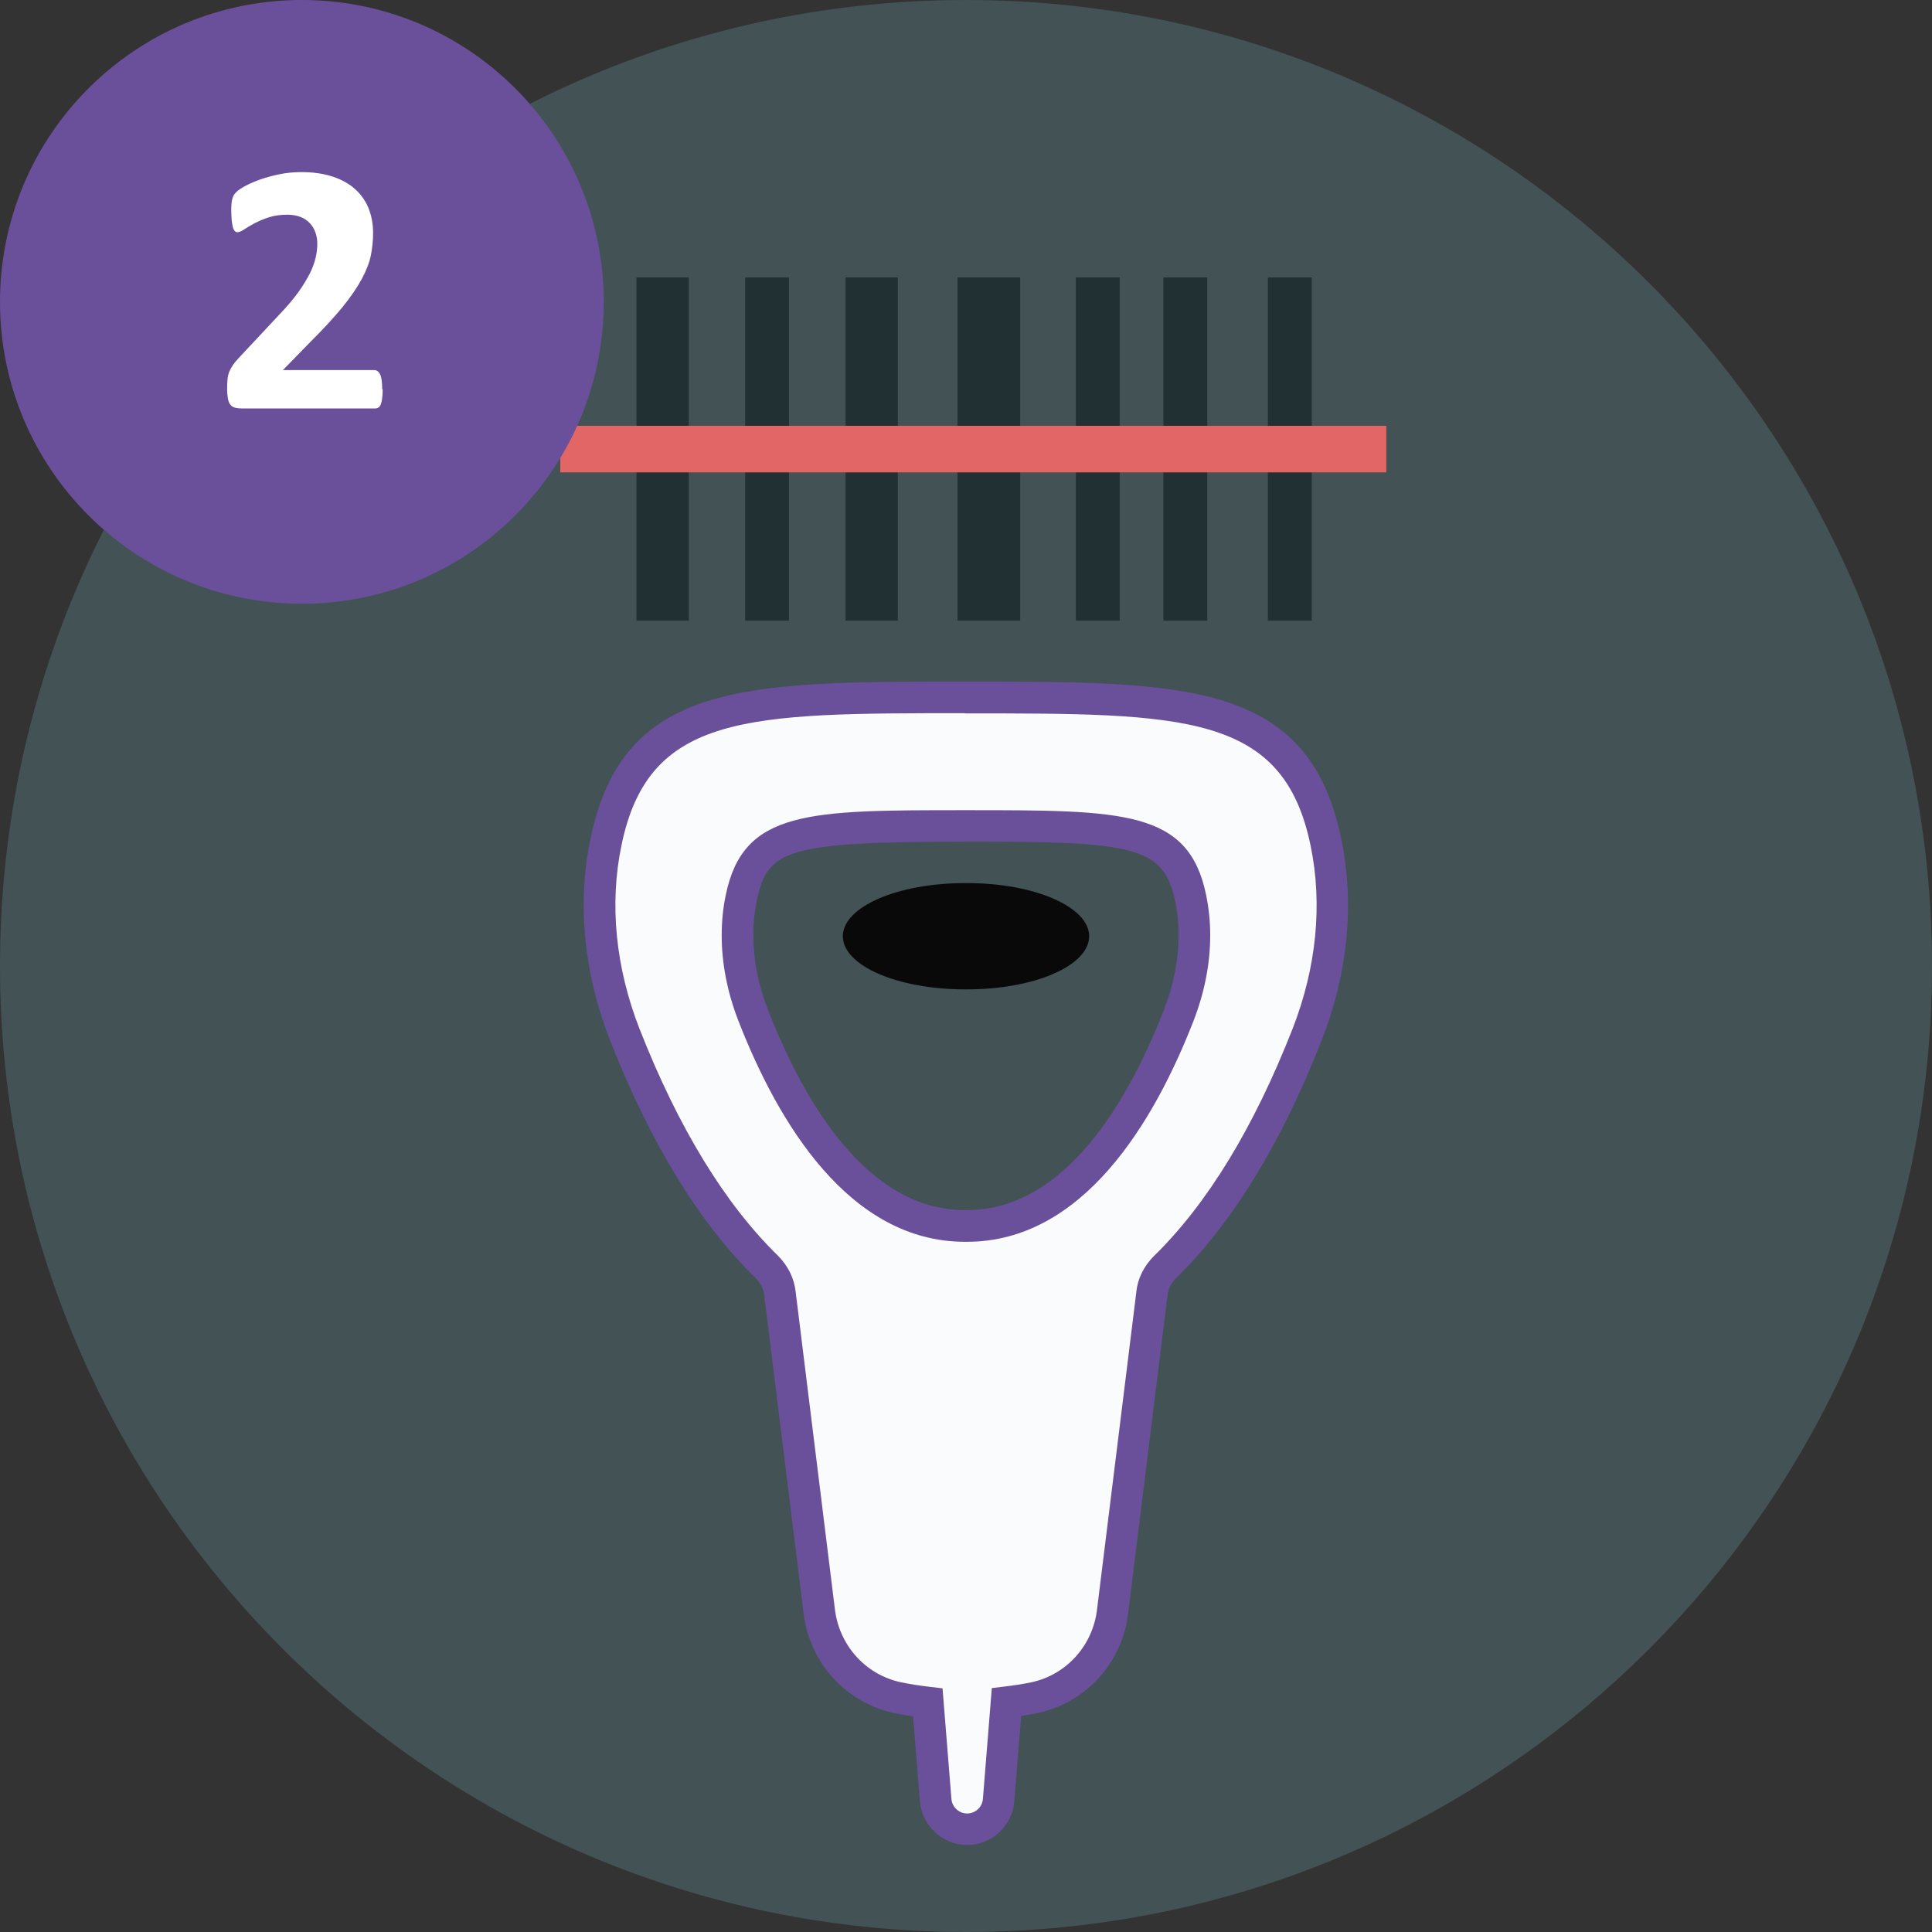 <svg width="64" height="64" viewBox="0 0 64 64" fill="none" xmlns="http://www.w3.org/2000/svg">
<rect x="0" y="0" width="64" height="64" fill="#333333" stroke="none"/>
<g clip-path="url(#clip0_14_75452)">
<path d="M22.816 9.19H21.085V20.56H22.816V9.19Z" fill="#090909"/>
<path d="M26.137 9.19H24.685V20.56H26.137V9.19Z" fill="#090909"/>
<path d="M29.741 9.19H28.01V20.56H29.741V9.19Z" fill="#090909"/>
<path d="M33.795 9.19H31.719V20.56H33.795V9.19Z" fill="#090909"/>
<path d="M37.092 9.19H35.639V20.56H37.092V9.19Z" fill="#090909"/>
<path d="M39.991 9.19H38.538V20.56H39.991V9.19Z" fill="#090909"/>
<path d="M43.453 9.19H42V20.56H43.453V9.19Z" fill="#090909"/>
<g opacity="0.2">
<path d="M32 64C49.673 64 64 49.673 64 32C64 14.327 49.673 0 32 0C14.327 0 0 14.327 0 32C0 49.673 14.327 64 32 64Z" fill="#7DCFDD"/>
</g>
<g style="mix-blend-mode:multiply" opacity="0.25">
<path d="M38.361 23.501C38.361 23.501 43.801 30.442 38.598 41.968C38.598 41.968 50.995 26.266 38.361 23.501Z" fill="#E0D4FF"/>
</g>
<path d="M43.926 27.901C42.941 23.101 39.296 23.101 32.038 23.101H31.958C24.704 23.101 21.059 23.101 20.07 27.901C19.648 29.942 19.862 32.144 20.694 34.269C22.125 37.913 23.747 40.355 25.398 41.968C25.641 42.211 25.801 42.518 25.833 42.861L27.129 53.321C27.277 54.745 28.317 55.933 29.721 56.233C30.057 56.304 30.397 56.355 30.733 56.393L30.992 59.632C31.037 60.176 31.488 60.595 32.035 60.595C32.582 60.595 33.033 60.176 33.078 59.632L33.341 56.381C33.651 56.342 33.961 56.297 34.272 56.233C35.673 55.933 36.713 54.742 36.864 53.321L38.16 42.861C38.192 42.518 38.355 42.211 38.595 41.968C40.246 40.358 41.872 37.913 43.299 34.269C44.131 32.141 44.345 29.939 43.923 27.901H43.926ZM39.04 33.651C37.801 36.825 35.574 40.611 32.029 40.611H31.968C28.422 40.611 26.195 36.825 24.957 33.651C24.611 32.765 24.429 31.856 24.429 30.982C24.429 30.56 24.47 30.144 24.553 29.737C25.03 27.449 26.48 27.357 31.965 27.357H32.025C37.513 27.357 38.96 27.453 39.437 29.737C39.523 30.144 39.561 30.56 39.561 30.982C39.561 31.856 39.382 32.761 39.033 33.651H39.04Z" fill="#FAFBFC"/>
<path d="M32.039 61.117C31.226 61.117 30.541 60.483 30.474 59.673L30.247 56.858C30.019 56.825 29.815 56.787 29.613 56.745C27.991 56.397 26.784 55.04 26.611 53.376L25.319 42.928C25.29 42.65 25.149 42.458 25.031 42.339C23.171 40.525 21.546 37.872 20.208 34.461C19.338 32.24 19.114 29.936 19.559 27.795C20.631 22.579 24.653 22.579 31.955 22.579H32.035C39.338 22.579 43.36 22.579 44.432 27.795C44.877 29.936 44.653 32.24 43.783 34.461C42.445 37.872 40.823 40.522 38.957 42.342C38.845 42.454 38.701 42.646 38.675 42.912L37.379 53.386C37.207 55.043 36 56.397 34.381 56.745C34.192 56.784 34.003 56.816 33.827 56.845L33.6 59.677C33.536 60.486 32.848 61.12 32.035 61.12L32.039 61.117ZM31.959 23.625C24.768 23.625 21.485 23.625 20.586 28.006C20.183 29.949 20.391 32.048 21.184 34.08C22.467 37.35 24.01 39.878 25.767 41.593C26.109 41.936 26.314 42.355 26.359 42.809L27.651 53.258C27.779 54.483 28.656 55.469 29.834 55.725C30.119 55.785 30.426 55.834 30.797 55.878L31.223 55.929L31.517 59.593C31.539 59.862 31.767 60.074 32.039 60.074C32.311 60.074 32.538 59.862 32.56 59.593L32.855 55.92L33.277 55.869C33.543 55.837 33.859 55.792 34.167 55.728C35.344 55.475 36.221 54.486 36.346 53.273L37.642 42.803C37.683 42.365 37.888 41.946 38.227 41.606C39.991 39.885 41.533 37.357 42.816 34.086C43.61 32.054 43.818 29.955 43.415 28.013C42.515 23.632 39.232 23.632 32.042 23.632H31.962L31.959 23.625ZM32.029 41.136H31.968C28.122 41.136 25.767 37.168 24.471 33.843C24.096 32.886 23.907 31.923 23.907 30.985C23.907 30.521 23.952 30.067 24.045 29.635C24.627 26.838 26.778 26.838 31.968 26.838H32.029C37.223 26.838 39.37 26.838 39.952 29.635C40.042 30.067 40.09 30.521 40.09 30.985C40.09 31.923 39.901 32.886 39.527 33.843C38.227 37.171 35.875 41.136 32.029 41.136ZM31.968 27.881C25.959 27.881 25.415 28.179 25.069 29.846C24.992 30.208 24.954 30.592 24.954 30.982C24.954 31.792 25.12 32.624 25.443 33.459C26.624 36.483 28.714 40.086 31.968 40.086H32.029C35.283 40.086 37.373 36.483 38.554 33.459C38.88 32.624 39.043 31.789 39.043 30.982C39.043 30.589 39.005 30.208 38.928 29.846C38.547 28.026 37.536 27.878 32.026 27.878H31.965L31.968 27.881Z" fill="#6A509A"/>
<path d="M32.038 29.254C32.038 29.254 32.013 29.254 32 29.254C31.987 29.254 31.974 29.254 31.962 29.254C29.728 29.254 27.92 30.042 27.92 31.014C27.92 31.987 29.731 32.774 31.962 32.774C31.974 32.774 31.987 32.774 32 32.774C32.013 32.774 32.026 32.774 32.038 32.774C34.272 32.774 36.08 31.987 36.08 31.014C36.08 30.042 34.269 29.254 32.038 29.254Z" fill="#090909"/>
<path d="M18.56 15.648H20.201H21.673H28.364H29.836H32.294H33.766H42.566H44.035H45.923V14.105H44.035H42.566H21.673H20.201H18.56V15.648Z" fill="#E36666"/>
<path d="M20 10C20 4.477 15.523 0 10 0C4.477 0 0 4.477 0 10C0 15.523 4.477 20 10 20C15.523 20 20 15.523 20 10Z" fill="#6A509A"/>
<path d="M12.676 12.896C12.676 13.013 12.672 13.109 12.66 13.189C12.652 13.269 12.636 13.338 12.616 13.39C12.596 13.442 12.572 13.478 12.539 13.498C12.507 13.518 12.471 13.53 12.431 13.53H8.013C7.925 13.53 7.853 13.522 7.789 13.506C7.725 13.49 7.673 13.458 7.637 13.414C7.597 13.37 7.569 13.301 7.552 13.213C7.536 13.125 7.524 13.013 7.524 12.877C7.524 12.744 7.528 12.636 7.54 12.54C7.552 12.444 7.573 12.363 7.605 12.291C7.637 12.219 7.677 12.147 7.725 12.079C7.773 12.011 7.837 11.934 7.917 11.85L9.248 10.427C9.513 10.15 9.725 9.898 9.89 9.669C10.05 9.441 10.178 9.232 10.271 9.044C10.363 8.856 10.423 8.683 10.459 8.523C10.495 8.363 10.511 8.214 10.511 8.07C10.511 7.938 10.491 7.817 10.447 7.697C10.407 7.581 10.343 7.477 10.262 7.392C10.182 7.304 10.078 7.236 9.958 7.188C9.833 7.14 9.689 7.112 9.525 7.112C9.292 7.112 9.084 7.14 8.903 7.2C8.723 7.26 8.567 7.324 8.426 7.4C8.29 7.473 8.178 7.541 8.086 7.601C7.993 7.661 7.925 7.693 7.873 7.693C7.837 7.693 7.805 7.681 7.781 7.657C7.757 7.633 7.733 7.593 7.717 7.537C7.701 7.481 7.689 7.408 7.677 7.312C7.669 7.22 7.661 7.104 7.661 6.971C7.661 6.879 7.661 6.803 7.669 6.743C7.673 6.683 7.685 6.627 7.697 6.583C7.709 6.539 7.725 6.498 7.745 6.462C7.765 6.43 7.801 6.386 7.849 6.342C7.897 6.294 7.989 6.234 8.122 6.162C8.254 6.09 8.418 6.017 8.611 5.949C8.803 5.881 9.02 5.821 9.252 5.773C9.485 5.725 9.729 5.701 9.982 5.701C10.383 5.701 10.732 5.753 11.028 5.853C11.329 5.953 11.577 6.094 11.774 6.274C11.97 6.454 12.118 6.667 12.215 6.915C12.311 7.164 12.359 7.428 12.359 7.713C12.359 7.962 12.335 8.206 12.287 8.451C12.239 8.691 12.139 8.952 11.99 9.232C11.838 9.513 11.629 9.822 11.357 10.159C11.084 10.495 10.723 10.888 10.271 11.337L9.372 12.259H12.399C12.439 12.259 12.475 12.271 12.507 12.295C12.539 12.319 12.572 12.355 12.592 12.403C12.616 12.451 12.632 12.52 12.644 12.6C12.656 12.68 12.66 12.776 12.66 12.889L12.676 12.896Z" fill="white"/>
</g>
<defs>
<clipPath id="clip0_14_75452">
<rect width="64" height="64" fill="white"/>
</clipPath>
</defs>
</svg>
